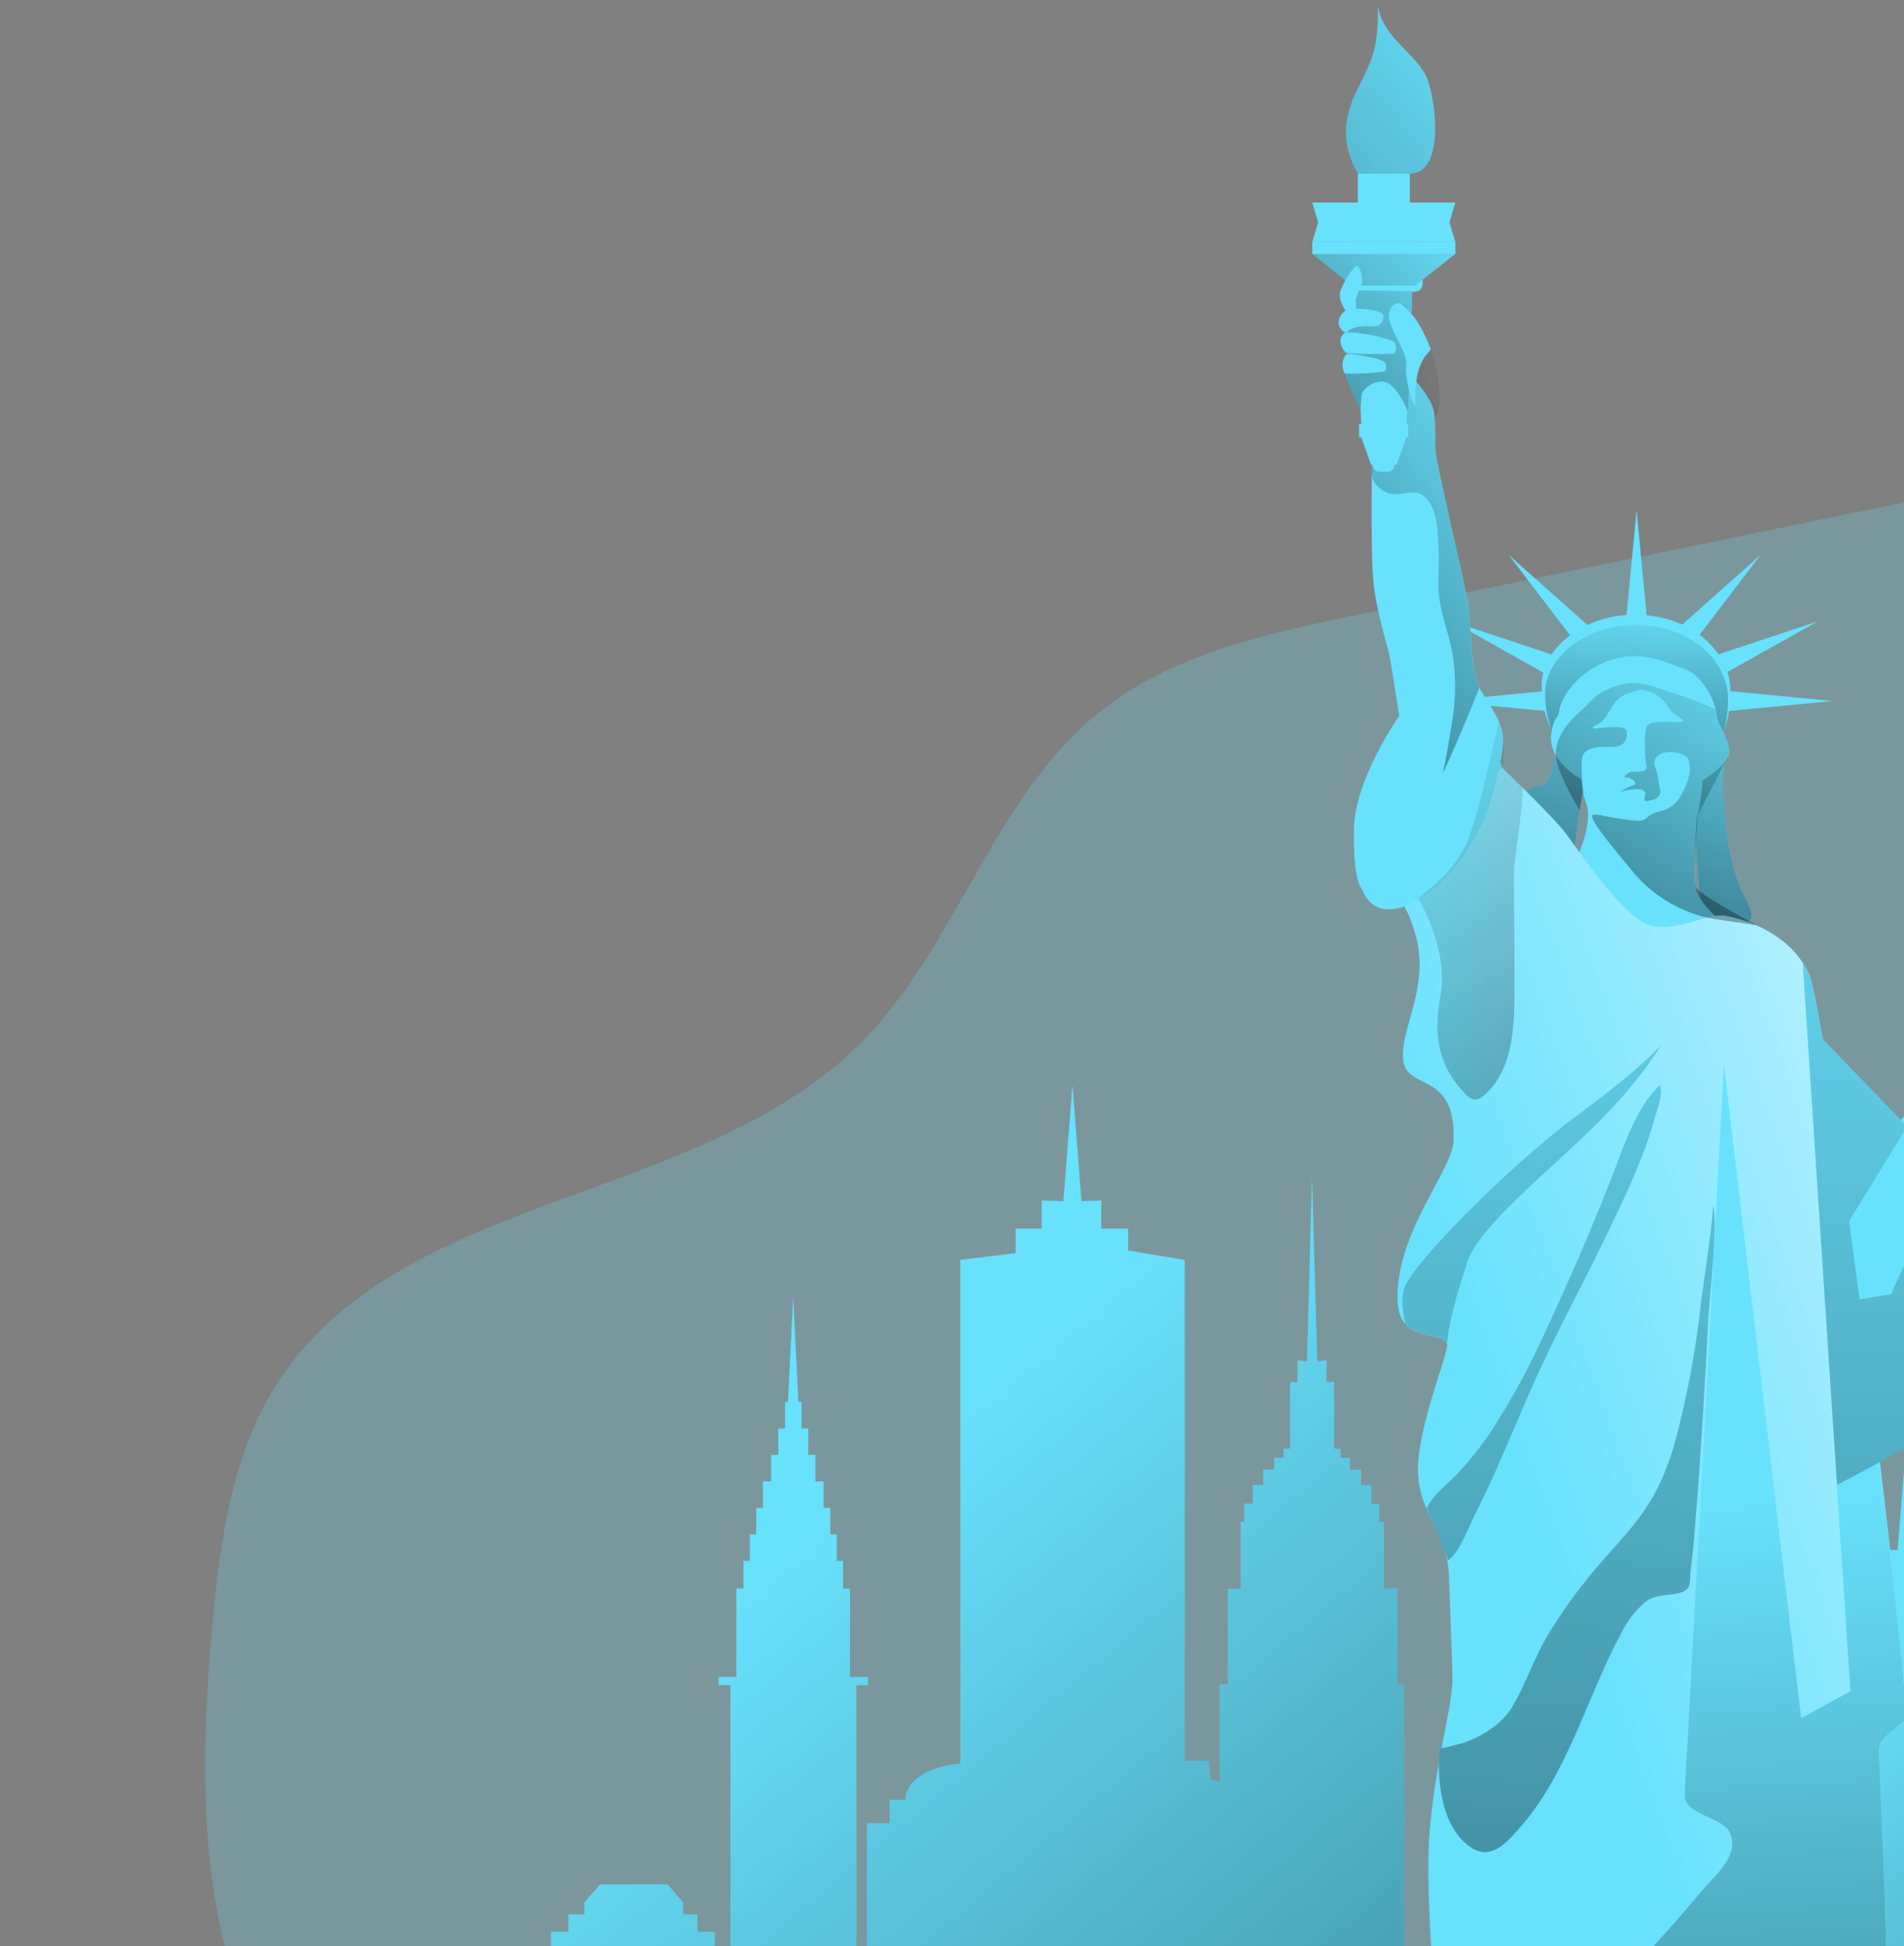 <svg width="545" height="557" viewBox="0 0 545 557" fill="none" xmlns="http://www.w3.org/2000/svg">
<rect x="0" y="0" width="545" height="557" fill="#808080" stroke="none"/>
<g clip-path="url(#clip0_1_88)">
<path opacity="0.24" d="M69.899 575.118C56.557 539.835 57.413 500.859 60.966 463.295C63.17 440.049 66.619 416.039 79.118 396.318C114.255 341.002 199.958 344.954 246.298 298.605C273.915 270.967 284.067 228.544 314.471 204.016C335.32 187.171 362.665 181.288 388.921 175.898L560.69 140.615C583.406 135.95 607.808 131.441 629.11 140.615C649.635 149.426 662.938 169.043 678.069 185.473C690.801 199.299 705.699 211.712 714.191 228.466C738.243 275.956 701.641 333.007 709.757 385.602C715.579 423.412 743.39 453.331 765.717 484.403C788.044 515.475 806.144 556.226 790.183 591.004C780.122 612.902 758.093 627.44 734.936 634.191C711.78 640.942 687.288 640.929 663.171 640.864L399.682 640.281C316.274 640.1 230.116 646.099 147.538 643.274C111.117 641.979 82.009 607.123 69.899 575.118Z" fill="#68E1FD"/>
<path d="M152.724 641.784V591.25H157.716V552.909H162.708V547.946H167.285V544.525L171.758 539.342H191.077L195.55 544.525V547.946H199.634V552.909H204.626L204.483 571.438H209.086V482.316H205.702V479.958H210.785V454.691H212.807V446.761H214.635V439.181H216.464V431.588H218.383V424.008H220.742V416.428H222.778V408.848H224.71V401.267H225.54L227.044 371.232L228.535 401.267H229.416V408.848H231.348V416.428H233.384V424.008H235.744V431.588H237.663V439.181H239.491V446.761H241.319V454.717H243.303V479.984H248.489V482.342H245.118V571.594H248.139V521.837H254.622V515.138H259.147C259.147 515.138 258.421 506.573 274.874 504.772V360.607L290.731 358.663V351.666H298.174V343.607L304.384 343.801L306.977 310.591L309.57 343.801L315.21 343.607V351.666H322.912V357.938L339.119 360.607V503.968H345.965L346.523 509.255L349.116 510.071V482.135H351.437V454.808H355.119V435.566H356.117V430.383H358.607V425.083H361.589V420.639H364.714V417.231H367.397V414.64H369.252V395.592H371.404V389.334L374.101 389.67L375.553 336.972L377.057 389.645L379.754 389.308L379.637 395.566H381.906V414.627L383.747 414.691V417.283H386.431V420.691H389.569V425.135H392.538V430.448H394.859V435.631H396.155V454.613H400.045V482.161H401.938V585.821H403.987V582.97H407.708V580.495H414.865V531.257L426.469 521.979L449.924 531.257V572.591H453.749V569.611H467.791V573.11H471.499V576.038H475.7V579.588H478.293V641.784H152.724Z" fill="#68E1FD"/>
<path d="M152.724 641.784V591.25H157.716V552.909H162.708V547.946H167.285V544.525L171.758 539.342H191.077L195.55 544.525V547.946H199.634V552.909H204.626L204.483 571.438H209.086V482.316H205.702V479.958H210.785V454.691H212.807V446.761H214.635V439.181H216.464V431.588H218.383V424.008H220.742V416.428H222.778V408.848H224.71V401.267H225.54L227.044 371.232L228.535 401.267H229.416V408.848H231.348V416.428H233.384V424.008H235.744V431.588H237.663V439.181H239.491V446.761H241.319V454.717H243.303V479.984H248.489V482.342H245.118V571.594H248.139V521.837H254.622V515.138H259.147C259.147 515.138 258.421 506.573 274.874 504.772V360.607L290.731 358.663V351.666H298.174V343.607L304.384 343.801L306.977 310.591L309.57 343.801L315.21 343.607V351.666H322.912V357.938L339.119 360.607V503.968H345.965L346.523 509.255L349.116 510.071V482.135H351.437V454.808H355.119V435.566H356.117V430.383H358.607V425.083H361.589V420.639H364.714V417.231H367.397V414.64H369.252V395.592H371.404V389.334L374.101 389.67L375.553 336.972L377.057 389.645L379.754 389.308L379.637 395.566H381.906V414.627L383.747 414.691V417.283H386.431V420.691H389.569V425.135H392.538V430.448H394.859V435.631H396.155V454.613H400.045V482.161H401.938V585.821H403.987V582.97H407.708V580.495H414.865V531.257L426.469 521.979L449.924 531.257V572.591H453.749V569.611H467.791V573.11H471.499V576.038H475.7V579.588H478.293V641.784H152.724Z" fill="url(#paint0_linear_1_88)"/>
<path d="M442.339 641.784V608.095H445.658V582.698H448.978V579.394H452.051V577.126L455.02 573.641H467.869L470.838 577.126V579.394H473.561V582.698H476.88L476.789 595.021H479.836V535.766H477.593V534.237H480.977V517.392H482.274V512.119H483.492V507.026H484.698V501.986H485.995V496.946H487.564V491.905H488.86V486.865H490.157V481.824H490.714L491.713 461.857L492.711 481.824H493.294V486.865H494.591V491.905H495.888V496.946H497.456V501.986H498.753V507.026H500.024V512.08H501.32V517.392H502.617V534.237H506.001V535.805H503.758V595.137H505.755V562.031H510.085V557.561H513.093C513.093 557.561 512.613 551.859 523.556 550.68V454.795L534.098 453.499V448.834H539.038V443.535L543.174 443.664L544.937 421.637L546.687 443.664L550.434 443.535V448.899H555.556V453.059L566.278 454.86V550.162H570.829L571.192 553.673L572.917 554.218V535.65H574.447V517.509H576.91V504.707H577.572V501.273H579.218V497.749H581.202V494.795H583.289V492.527H585.066V490.83H586.362V478.118H587.789V473.972L589.591 474.179L590.576 439.194L591.575 474.179L593.377 473.972L593.286 478.118H594.803V490.804H596.035V492.501H597.811V494.769H599.86V497.723H601.843V501.247H603.373V504.707H604.242V517.392H606.835V535.714H608.132V604.609H609.493V602.653H611.97V601.007H616.728V568.264L624.443 562.096L640.001 568.264V595.746H642.595V593.842H651.93V596.135H654.316V598.079H657.103V600.502H658.867V641.784H442.339Z" fill="#68E1FD"/>
<path d="M442.339 641.784V608.095H445.658V582.698H448.978V579.394H452.051V577.126L455.02 573.641H467.869L470.838 577.126V579.394H473.561V582.698H476.88L476.789 595.021H479.836V535.766H477.593V534.237H480.977V517.392H482.274V512.119H483.492V507.026H484.698V501.986H485.995V496.946H487.564V491.905H488.86V486.865H490.157V481.824H490.714L491.713 461.857L492.711 481.824H493.294V486.865H494.591V491.905H495.888V496.946H497.456V501.986H498.753V507.026H500.024V512.08H501.32V517.392H502.617V534.237H506.001V535.805H503.758V595.137H505.755V562.031H510.085V557.561H513.093C513.093 557.561 512.613 551.859 523.556 550.68V454.795L534.098 453.499V448.834H539.038V443.535L543.174 443.664L544.937 421.637L546.687 443.664L550.434 443.535V448.899H555.556V453.059L566.278 454.86V550.162H570.829L571.192 553.673L572.917 554.218V535.65H574.447V517.509H576.91V504.707H577.572V501.273H579.218V497.749H581.202V494.795H583.289V492.527H585.066V490.83H586.362V478.118H587.789V473.972L589.591 474.179L590.576 439.194L591.575 474.179L593.377 473.972L593.286 478.118H594.803V490.804H596.035V492.501H597.811V494.769H599.86V497.723H601.843V501.247H603.373V504.707H604.242V517.392H606.835V535.714H608.132V604.609H609.493V602.653H611.97V601.007H616.728V568.264L624.443 562.096L640.001 568.264V595.746H642.595V593.842H651.93V596.135H654.316V598.079H657.103V600.502H658.867V641.784H442.339Z" fill="url(#paint1_linear_1_88)"/>
<path d="M400.525 204.923C400.525 204.923 387.806 222.843 387.559 237.213C387.313 251.583 389.322 255.859 391.838 255.599C394.353 255.34 427.416 223.322 427.416 223.322L400.525 204.923Z" fill="#68E1FD"/>
<path d="M403.546 49.666H388.661V69.245H403.546V49.666Z" fill="#68E1FD"/>
<path d="M524.659 407.254L525.838 424.889C524.697 425.498 523.997 425.835 523.997 425.835L524.659 407.254Z" fill="#68E1FD"/>
<path d="M435.351 228.596C436.751 226.691 438.346 225.097 440.719 224.994C441.215 224.94 441.692 224.769 442.11 224.494C442.527 224.219 442.872 223.848 443.117 223.413C443.603 222.539 443.949 221.595 444.141 220.614C444.479 219.318 444.699 217.323 445.542 216.364C448.275 218.322 450.874 220.46 453.321 222.765L450.183 246.4C445.205 240.465 440.381 234.479 435.351 228.596Z" fill="#68E1FD"/>
<path d="M493.243 218.645C494.059 219.267 492.996 220.821 493.139 223.581C493.658 234.284 494.254 245.233 498.623 255.185C500.374 259.189 503.965 263.218 498.273 264.994C494.928 266.03 490.637 265.641 487.136 265.888L484.996 234.414V219.629C486.934 219.041 488.915 218.607 490.922 218.334C491.709 218.206 492.517 218.315 493.243 218.645V218.645Z" fill="#68E1FD"/>
<path d="M435.351 228.596C436.751 226.691 438.346 225.097 440.719 224.994C441.215 224.94 441.692 224.769 442.11 224.494C442.527 224.219 442.872 223.848 443.117 223.413C443.603 222.539 443.949 221.595 444.141 220.614C444.479 219.318 444.699 217.323 445.542 216.364C448.275 218.322 450.874 220.46 453.321 222.765L450.183 246.4C445.205 240.465 440.381 234.479 435.351 228.596Z" fill="url(#paint2_linear_1_88)"/>
<path d="M493.243 218.645C494.059 219.267 492.996 220.821 493.139 223.581C493.658 234.284 494.254 245.233 498.623 255.185C500.374 259.189 503.965 263.218 498.273 264.994C494.928 266.03 490.637 265.641 487.136 265.888L484.996 234.414V219.629C486.934 219.041 488.915 218.607 490.922 218.334C491.709 218.206 492.517 218.315 493.243 218.645V218.645Z" fill="url(#paint3_linear_1_88)"/>
<path d="M465.548 176.338L468.452 146.018L471.357 176.338H465.548Z" fill="#68E1FD"/>
<path d="M494.241 197.744L524.581 200.66L494.241 203.562V197.744Z" fill="#68E1FD"/>
<path d="M442.858 197.744L412.518 200.66L442.858 203.562V197.744Z" fill="#68E1FD"/>
<path d="M481.223 179.047L503.978 158.781L485.502 182.986L481.223 179.047Z" fill="#68E1FD"/>
<path d="M491.337 187.469L520.263 177.867L493.683 192.781L491.337 187.469Z" fill="#68E1FD"/>
<path d="M444.582 187.469L415.656 177.867L442.235 192.781L444.582 187.469Z" fill="#68E1FD"/>
<path d="M454.553 179.047L431.798 158.781L450.287 182.986L454.553 179.047Z" fill="#68E1FD"/>
<path d="M399.695 103.686C399.695 103.686 410.068 112.199 410.573 118.691C411.079 125.182 410.69 125.636 410.91 129.057C411.131 132.477 419.312 167.255 420.207 172.296C421.101 177.336 420.998 189.205 422.229 192.911C423.461 196.617 433.328 231.55 433.328 231.55L406.761 240.737C406.761 240.737 404.077 226.238 402.392 216.377C400.706 206.516 398.8 193.637 398.022 189.166C397.244 184.696 394.314 176.624 393.199 167.216C392.084 157.809 392.862 124.457 392.862 124.457L399.695 103.686Z" fill="#68E1FD"/>
<path d="M412.311 136.442C411.507 132.672 411.014 129.964 410.91 129.07C410.69 125.83 411.001 125.299 410.625 119.468C414.126 117.058 410.262 99.332 409.329 99.811C408.395 100.291 395.792 116.306 395.17 117.447L393.523 122.435C393.144 124.43 392.893 126.447 392.771 128.473C392.771 130.313 392.694 132.685 392.655 135.367C392.655 138.58 396.194 141.47 399.228 141.47C402.911 141.47 405.711 139.461 408.719 143.206C410.664 145.616 411.183 148.856 411.468 151.939C411.766 155.161 411.895 158.396 411.857 161.632C411.714 164.403 411.714 167.179 411.857 169.95C412.453 176.533 415.332 182.662 416.071 189.218C416.693 194.386 416.645 199.612 415.928 204.767C414.813 212.438 413.335 220.083 411.727 227.65L424.032 199.144C423.137 196.034 422.45 193.714 422.178 192.911C420.946 189.205 421.063 177.362 420.155 172.296C419.533 168.447 414.748 147.806 412.311 136.442Z" fill="url(#paint4_linear_1_88)"/>
<path d="M402.547 121.839H389.66L387.987 83.304H404.233L402.547 121.839Z" fill="#68E1FD"/>
<path d="M403.079 121.386H389.011V125.13H403.079V121.386Z" fill="#68E1FD"/>
<path d="M399.747 133.047H392.46L389.517 124.819H402.69L399.747 133.047Z" fill="#68E1FD"/>
<path d="M397.296 131.065H394.794C393.82 131.065 393.031 131.854 393.031 132.827V133.268C393.031 134.241 393.82 135.03 394.794 135.03H397.296C398.27 135.03 399.06 134.241 399.06 133.268V132.827C399.06 131.854 398.27 131.065 397.296 131.065Z" fill="#68E1FD"/>
<path d="M405.037 77.9H387.17C385.974 77.9 385.005 78.869 385.005 80.064V81.295C385.005 82.49 385.974 83.459 387.17 83.459H405.037C406.233 83.459 407.202 82.49 407.202 81.295V80.064C407.202 78.869 406.233 77.9 405.037 77.9Z" fill="#68E1FD"/>
<path d="M405.063 81.749H387.002L375.76 72.769H416.447L405.063 81.749Z" fill="#68E1FD"/>
<path d="M416.576 69.206H375.631V72.769H416.576V69.206Z" fill="#68E1FD"/>
<path d="M416.576 57.985H396.103H375.631L377.316 63.608L375.631 69.245H396.103H416.576L414.891 63.608L416.576 57.985Z" fill="#68E1FD"/>
<path d="M388.674 49.627C384.344 42.371 384.266 34.946 387.728 27.327C389.608 23.181 391.98 19.216 393.199 14.823C394.496 10.016 394.496 4.95 394.353 -0.039C394.211 4.276 396.635 8.163 399.449 11.325C402.262 14.486 405.543 17.311 407.773 20.926C410.755 25.772 414.256 49.666 403.559 49.666L388.674 49.627Z" fill="#68E1FD"/>
<path d="M388.674 49.627C384.344 42.371 384.266 34.946 387.728 27.327C389.608 23.181 391.98 19.216 393.199 14.823C394.496 10.016 394.496 4.95 394.353 -0.039C394.211 4.276 396.635 8.163 399.449 11.325C402.262 14.486 405.543 17.311 407.773 20.926C410.755 25.772 414.256 49.666 403.559 49.666L388.674 49.627Z" fill="url(#paint5_linear_1_88)"/>
<path d="M445.879 211.233C445.879 211.233 441.289 206.853 441.289 196.099C441.289 185.344 453.619 175.937 467.856 175.937C484.776 175.937 495.317 187.145 495.317 197.666C495.317 208.032 491.842 212.231 491.842 212.231C491.842 212.231 446.047 211.388 445.879 211.233Z" fill="#68E1FD"/>
<path d="M446.722 213.047C446.722 213.047 442.274 208.823 442.274 198.392C442.274 187.961 454.216 178.852 468.011 178.852C484.426 178.852 494.63 189.711 494.63 199.921C494.63 209.898 491.259 214.032 491.259 214.032C491.259 214.032 446.864 213.215 446.722 213.047Z" fill="url(#paint6_linear_1_88)"/>
<path d="M451.156 198.794C451.156 198.794 451.597 224.113 453.957 229.71C456.316 235.308 451.156 246.179 451.156 246.179L470.76 269.257L492.063 263.205C492.063 263.205 485.23 257.491 485.113 252.839C484.996 248.188 485.334 234.349 485.904 233.235C486.475 232.12 488.251 219.448 487.577 212.736C486.902 206.024 484.556 195.814 484.556 195.814C484.556 195.814 477.048 189.879 468.53 190.553C460.012 191.227 451.156 198.794 451.156 198.794Z" fill="#68E1FD"/>
<path d="M430.009 219.785C430.009 219.785 444.803 233.934 448.329 238.716C451.856 243.497 463.72 261.145 471.032 264.423C478.345 267.702 488.432 261.145 493.982 262.156C499.531 263.167 512.134 266.95 517.683 278.547C523.232 290.144 547.504 489.495 545.43 492.022C543.355 494.548 537.858 497.308 537.858 500.587C537.858 503.865 540.632 561.331 539.634 562.329C538.636 563.327 533.32 564.856 533.32 565.866C533.32 566.877 538.869 618.033 536.6 618.033H397.595C397.595 618.033 408.94 594.088 410.457 586.78C411.974 579.472 407.682 544.435 409.16 525.037C410.638 505.64 415.474 489.495 415.721 481.435C415.811 478.364 415.293 465.977 414.735 450.946C414.268 438.378 406.061 433.285 405.88 420.937C405.711 409.275 413.529 390.046 414.204 385.407C414.943 380.419 400.732 385.291 400.084 372.8C399.073 353.364 415.643 335.119 416.058 326.697C416.875 306.885 403.403 312.016 401.795 304.255C400.382 297.18 405.944 288.434 406.333 277.044C406.865 262 395.494 249.574 395.494 249.574L430.009 219.785Z" fill="#68E1FD"/>
<path d="M430.009 219.785C430.009 219.785 444.803 233.934 448.329 238.716C451.856 243.497 463.72 261.145 471.032 264.423C478.345 267.702 488.432 261.145 493.982 262.156C499.531 263.167 512.134 266.95 517.683 278.547C523.232 290.144 547.504 489.495 545.43 492.022C543.355 494.548 537.858 497.308 537.858 500.587C537.858 503.865 540.632 561.331 539.634 562.329C538.636 563.327 533.32 564.856 533.32 565.866C533.32 566.877 538.869 618.033 536.6 618.033H397.595C397.595 618.033 408.94 594.088 410.457 586.78C411.974 579.472 407.682 544.435 409.16 525.037C410.638 505.64 415.474 489.495 415.721 481.435C415.811 478.364 415.293 465.977 414.735 450.946C414.268 438.378 406.061 433.285 405.88 420.937C405.711 409.275 413.529 390.046 414.204 385.407C414.943 380.419 400.732 385.291 400.084 372.8C399.073 353.364 415.643 335.119 416.058 326.697C416.875 306.885 403.403 312.016 401.795 304.255C400.382 297.18 405.944 288.434 406.333 277.044C406.865 262 395.494 249.574 395.494 249.574L430.009 219.785Z" fill="url(#paint7_linear_1_88)"/>
<path d="M443.973 210.779C444.232 206.516 445.879 204.962 445.879 204.949C446.242 204.612 446.359 202.836 446.527 202.357C447.262 200.225 448.373 198.241 449.807 196.5C453.528 192.067 458.692 189.085 464.394 188.078C465.544 187.869 466.712 187.769 467.882 187.78C472.601 187.78 477.139 189.529 481.535 191.252C482.74 191.654 483.881 192.23 484.919 192.963C487.483 195.197 489.422 198.059 490.546 201.269C491.246 203.135 491.518 205.065 492.063 206.97C492.283 207.747 495.421 212.153 494.98 215.6C494.539 219.046 487.382 223.374 487.382 223.374L452.569 222.934C452.569 222.934 443.532 218.282 443.973 210.779Z" fill="#68E1FD"/>
<path d="M587.322 325.427C586.233 329.911 583.536 333.746 580.606 337.426L580.891 337.283C581.498 337.896 581.978 338.623 582.304 339.421C582.784 340.639 584.768 344.941 584.573 345.421C584.379 345.9 574.784 365.414 573.176 366.93C571.659 368.226 562.298 370.377 560.548 370.817C560.548 370.195 560.651 369.677 560.69 369.211L560.262 370.856C560.357 370.865 560.453 370.865 560.548 370.856C559.601 380.497 556.658 406.347 551.096 410.558C546.898 413.451 542.539 416.103 538.039 418.501C533.125 421.196 528.393 423.684 525.838 424.98L524.659 407.254L515.997 275.606C516.628 276.543 517.195 277.521 517.696 278.534C518.604 280.426 519.965 287.19 521.676 297.31L545.883 322.447L529.287 349.489C530.286 356.758 531.271 364.326 532.269 371.932L541.345 370.429C549.125 351.42 561.637 334.549 576.197 319.985C578.285 317.86 581.02 315.644 583.86 316.448C584.706 316.733 585.468 317.224 586.079 317.875C586.69 318.526 587.13 319.317 587.361 320.179C587.82 321.9 587.807 323.713 587.322 325.427V325.427Z" fill="#68E1FD"/>
<path d="M557.604 306.289C556.934 306.445 556.283 306.671 555.66 306.963C551.303 308.997 549.306 313.947 546.415 317.795C544.483 320.387 542.059 322.512 539.932 324.883C534.966 330.325 529.184 339.434 528.263 346.703C527.757 350.941 529.145 356.227 529.56 360.464C529.793 362.978 530.571 389.049 532.269 389.515L541.345 392.029C541.603 391.646 541.837 391.248 542.046 390.837L566.304 349.917L580.113 326.593C581.254 324.663 584.145 321.41 584.495 319.208C585.273 314.025 573.734 310.137 569.118 308.22C565.475 306.73 561.339 305.434 557.604 306.289Z" fill="#68E1FD"/>
<path d="M493.437 304.579L482.312 514.023L515.984 495.546L493.437 304.579Z" fill="#68E1FD"/>
<path d="M545.404 492.035C543.42 494.548 537.832 497.334 537.832 500.587C537.832 503.839 540.632 561.331 539.634 562.316C538.636 563.301 533.294 564.908 533.294 565.866C533.294 566.825 538.882 618.046 536.6 618.046H492.517C484.491 618.046 474.105 619.834 466.287 618.046C459.389 616.465 460.556 618.422 461.554 610.557C461.84 608.302 468.206 590.265 465.003 589.073L453.995 585.018C453.169 584.774 452.416 584.329 451.804 583.722C450.093 581.765 452.064 578.824 453.931 577.01C465.518 565.737 476.515 553.874 486.876 541.467C490.909 536.647 498.014 531.192 495.2 524.623C493.191 519.906 482.624 519.647 482.235 513.985C481.937 509.294 529.624 484.066 529.624 484.066L525.735 424.85C528.328 423.554 533.021 421.118 537.935 418.371C542.811 458.151 546.221 490.998 545.404 492.035Z" fill="#68E1FD"/>
<path d="M412.012 500.548C412.012 500.625 418.923 498.863 419.338 498.708C424.628 496.738 430.087 493.317 432.991 488.342C436.751 481.993 439.085 474.633 442.975 468.154C446.996 461.453 451.558 455.092 456.615 449.132C462.306 442.42 468.673 436.175 473.081 428.543C475.901 423.422 478.078 417.973 479.564 412.32C483.028 399.321 485.482 386.073 486.902 372.696C487.11 370.973 490.922 345.485 490.183 345.291C492.089 345.978 489.146 374.342 489.029 376.635C488.082 395.151 487.019 413.681 485.567 432.184C485.1 438.002 484.685 443.846 483.92 449.651C483.765 450.817 483.92 453.538 483.168 454.497C481.094 457.296 474.844 455.546 471.097 458.384C468.091 460.942 465.657 464.103 463.953 467.662C454.099 485.906 449.056 507.026 435.195 522.951C430.359 528.484 425.678 533.563 418.975 527.098C412.272 520.632 411.442 509.138 412.012 500.548Z" fill="#68E1FD"/>
<path d="M423.448 196.876C423.448 196.876 410.301 230.19 405.607 234.453C400.914 238.716 388.104 249.704 390.048 254.861C395.65 269.49 421.516 252.865 428.129 224.1C431.604 209.134 431.513 209.976 423.448 196.876Z" fill="#68E1FD"/>
<path d="M404.233 83.317L389.024 83.135C389.024 83.135 388.726 81.347 387.974 81.84C387.334 82.448 386.849 83.201 386.558 84.035C386.267 84.868 386.179 85.759 386.301 86.634C386.807 88.435 385.186 94.901 385.122 95.341C385.031 96.015 385.459 101.055 385.459 101.055C385.459 101.055 389.348 102.001 388.765 103.466C388.182 104.93 385.355 106.433 385.07 106.99C384.784 107.547 389.387 117.356 389.387 117.356C389.387 117.356 389.608 115.062 389.724 113.158C389.841 111.253 393.757 108.338 396.894 109.465C400.032 110.592 403.027 117.797 403.027 117.797L404.233 83.317Z" fill="#68E1FD"/>
<path d="M405.063 81.749H387.002L375.76 72.769H416.447L405.063 81.749Z" fill="url(#paint8_linear_1_88)"/>
<path d="M404.233 83.317L389.024 83.135C389.024 83.135 388.726 81.347 387.974 81.84C387.334 82.448 386.849 83.201 386.558 84.035C386.267 84.868 386.179 85.759 386.301 86.634C386.807 88.435 385.186 94.901 385.122 95.341C385.031 96.015 385.459 101.055 385.459 101.055C385.459 101.055 389.348 102.001 388.765 103.466C388.182 104.93 385.355 106.433 385.07 106.99C384.784 107.547 389.387 117.356 389.387 117.356C389.387 117.356 389.608 115.062 389.724 113.158C389.841 111.253 393.757 108.338 396.894 109.465C400.032 110.592 403.027 117.797 403.027 117.797L404.233 83.317Z" fill="url(#paint9_linear_1_88)"/>
<path d="M465.276 222.545C464.29 222.739 465.95 220.64 467.622 220.86C469.295 221.081 471.668 220.744 471.331 219.409C470.993 218.074 470.099 208.654 471.888 207.307C473.677 205.959 482.196 207.048 481.859 206.387C481.664 205.998 481.068 205.661 480.744 205.402C479.899 204.832 479.101 204.195 478.358 203.497C477.697 202.785 477.23 201.917 476.634 201.152C475.463 199.709 473.921 198.612 472.173 197.977C471.372 197.657 470.521 197.481 469.658 197.459C468.816 197.55 467.991 197.759 467.207 198.081C466.689 198.222 466.178 198.391 465.678 198.586C464.274 199.145 463.043 200.066 462.112 201.256C461.677 201.884 461.287 202.542 460.945 203.225C460.567 203.663 460.244 204.146 459.986 204.663C459.811 205.07 459.555 205.436 459.234 205.739C458.921 206.096 458.579 206.426 458.209 206.724C457.7 207.064 457.172 207.376 456.627 207.657C456.329 207.825 455.59 208.149 456.005 208.421C456.461 208.532 456.937 208.532 457.392 208.421C459.104 208.33 460.815 208.084 462.579 208.11C463.59 208.11 465.6 208.214 465.652 209.613C465.755 212.529 464.42 213.876 460.712 213.76C457.003 213.643 453.516 214.097 452.932 216.675C452.349 219.254 453.153 226.173 453.153 226.173L452.167 231.913C452.167 231.913 445.451 221.197 445.334 215.988C445.218 210.779 449.017 206.452 452.803 203.186C454.631 201.618 455.901 199.74 457.989 198.444C460.179 197.143 462.572 196.219 465.068 195.71C469.256 194.829 473.716 196.695 477.697 197.977C481.53 199.112 485.288 200.484 488.951 202.085C489.573 202.37 490.922 202.811 491.22 203.523C491.72 204.597 492.023 205.751 492.115 206.931C492.231 207.825 495.2 211.414 495.058 214.433C494.915 217.453 494.008 217.776 494.008 217.776L485.956 233.261C485.956 233.261 484.465 251.531 485.269 253.759C486.073 255.988 502.747 264.786 502.747 264.786C502.747 264.786 490.935 263.128 488.99 262.726C480.326 260.789 472.577 255.969 467.013 249.056C455.577 235.386 454.786 233.261 456.251 233.144C457.192 233.159 458.128 233.285 459.039 233.52C461.204 233.909 463.37 234.323 465.522 234.608C466.585 234.751 467.648 234.867 468.712 234.906C469.237 234.983 469.774 234.932 470.275 234.756C470.777 234.58 471.228 234.284 471.59 233.896C472.886 232.6 474.961 232.405 476.698 231.732C478.177 231.141 479.465 230.155 480.42 228.881C480.947 228.133 481.407 227.339 481.794 226.51C482.495 225.172 483.043 223.759 483.428 222.299C483.81 220.833 483.81 219.294 483.428 217.828C483.342 217.475 483.183 217.144 482.961 216.856C482.731 216.596 482.454 216.38 482.144 216.222C480.602 215.391 478.837 215.069 477.1 215.302C476.241 215.389 475.419 215.697 474.715 216.196C474.365 216.447 474.076 216.775 473.872 217.154C473.667 217.534 473.552 217.955 473.535 218.385C473.614 219.12 473.811 219.838 474.118 220.51C474.338 221.231 474.498 221.967 474.598 222.713L475.052 225.408C475.2 225.779 475.26 226.18 475.228 226.578C475.196 226.976 475.072 227.362 474.866 227.704C474.661 228.047 474.378 228.337 474.042 228.552C473.705 228.768 473.323 228.902 472.925 228.946C472.385 229.147 471.816 229.261 471.24 229.283C471.019 229.283 470.76 229.205 470.695 228.998C470.676 228.908 470.676 228.815 470.695 228.726C470.833 228.244 470.92 227.748 470.955 227.248C470.955 224.774 465.379 226.238 463.94 226.575C465.119 225.76 466.401 225.107 467.752 224.631C468.971 224.45 466.961 222.208 465.276 222.545Z" fill="url(#paint10_linear_1_88)"/>
<path d="M405.102 115.451C405.192 118.431 401.938 108.61 402.509 104.696C403.079 100.783 397.244 93.825 397.582 90.249C397.919 86.673 400.175 86.543 400.94 86.997C403.088 88.668 404.912 90.719 406.32 93.048C407.526 95.222 408.587 97.472 409.497 99.786C409.705 101.017 404.713 102.209 405.102 115.451Z" fill="#68E1FD"/>
<path d="M385.148 95.199C384.65 94.975 384.211 94.639 383.867 94.216C383.522 93.793 383.282 93.295 383.164 92.763C383.099 91.857 383.334 90.955 383.833 90.196C384.332 89.437 385.068 88.864 385.926 88.564C387.78 88.059 395.792 88.564 395.961 90.249C396.033 90.687 395.997 91.136 395.857 91.558C395.716 91.98 395.476 92.361 395.156 92.669C394.836 92.977 394.446 93.204 394.019 93.328C393.593 93.453 393.142 93.472 392.707 93.385C386.353 92.983 385.822 95.263 385.148 95.199Z" fill="#68E1FD"/>
<path d="M384.784 95.341C385.536 94.706 392.071 95.678 393.86 96.183C395.65 96.689 398.697 97.414 399.176 98.023C399.851 98.866 399.682 100.991 398.736 101.224C394.306 101.447 389.868 101.391 385.446 101.055C384.629 100.719 382.386 97.363 384.784 95.341Z" fill="#68E1FD"/>
<path d="M385.355 101.457C385.912 100.861 390.917 101.988 392.408 102.299C393.778 102.468 395.101 102.909 396.298 103.595C396.907 104.269 396.933 106.109 396.168 106.368C392.498 106.801 388.804 106.991 385.109 106.938C384.408 106.757 383.54 103.349 385.355 101.457Z" fill="#68E1FD"/>
<path d="M401.925 368.77C401.018 371.595 401.445 375.352 402.288 378.838C406.061 383.244 413.581 381.805 414.268 384.604C414.268 382.596 414.969 376.311 420.09 360.957C423.409 350.992 444.064 334.601 457.263 321.462C470.112 308.647 475.57 298.955 475.57 298.955C475.57 298.955 470.929 304.903 451.752 319.013C432.576 333.124 404.194 361.708 401.925 368.77Z" fill="#68E1FD"/>
<path d="M454.644 353.441C450.685 362.805 446.553 372.096 442.249 381.313C437.895 391.05 432.798 400.437 427.001 409.392C424.038 413.852 420.708 418.056 417.043 421.961C413.905 425.265 410.301 427.597 408.382 431.731C410.483 436.706 412.687 441.487 414.476 446.58C417.782 444.377 420.22 437.406 422.061 433.778C424.343 429.256 426.456 424.708 428.544 420.043C432.641 410.778 436.44 401.384 440.693 392.184C446.981 378.527 454.229 365.349 460.686 351.783C463.849 345.11 467.078 338.463 469.762 331.582C471.151 328.111 472.354 324.569 473.366 320.97C474.002 318.676 476.335 312.69 475.065 310.604C467.882 317.368 464.394 329.418 460.802 338.346C458.788 343.408 456.736 348.44 454.644 353.441Z" fill="#68E1FD"/>
<path d="M587.322 325.427C586.233 329.911 583.536 333.746 580.606 337.426L580.891 337.283C581.498 337.896 581.978 338.623 582.304 339.421C582.784 340.639 584.768 344.941 584.573 345.421C584.379 345.9 574.784 365.414 573.176 366.93C571.659 368.226 562.298 370.377 560.548 370.817C560.548 370.195 560.651 369.677 560.69 369.211L560.262 370.856C560.357 370.865 560.453 370.865 560.548 370.856C559.601 380.497 556.658 406.347 551.096 410.558C546.898 413.451 542.539 416.103 538.039 418.501C533.125 421.196 528.393 423.684 525.838 424.98L524.659 407.254L515.997 275.606C516.628 276.543 517.195 277.521 517.696 278.534C518.604 280.426 519.965 287.19 521.676 297.31L545.883 322.447L529.287 349.489C530.286 356.758 531.271 364.326 532.269 371.932L541.345 370.429C549.125 351.42 561.637 334.549 576.197 319.985C578.285 317.86 581.02 315.644 583.86 316.448C584.706 316.733 585.468 317.224 586.079 317.875C586.69 318.526 587.13 319.317 587.361 320.179C587.82 321.9 587.807 323.713 587.322 325.427V325.427Z" fill="url(#paint11_linear_1_88)"/>
<path d="M545.404 492.035C543.42 494.548 537.832 497.334 537.832 500.587C537.832 503.839 540.632 561.331 539.634 562.316C538.636 563.301 533.294 564.908 533.294 565.866C533.294 566.825 538.882 618.046 536.6 618.046H492.517C484.478 618.046 474.079 619.847 466.274 618.046C459.363 616.491 460.556 618.422 461.542 610.583C461.827 608.315 468.206 590.252 464.99 589.073L453.982 585.005C453.164 584.784 452.415 584.361 451.804 583.774C450.093 581.791 452.038 578.863 453.931 577.075C465.5 565.788 476.488 553.921 486.851 541.519C490.909 536.699 498.014 531.218 495.175 524.674C493.178 519.945 482.637 519.712 482.209 514.036L493.32 304.643L515.583 491.801C523.531 487.409 529.728 484.092 529.728 484.092L525.838 424.876C528.432 423.58 533.125 421.144 538.039 418.397C542.811 458.151 546.221 490.998 545.404 492.035Z" fill="url(#paint12_linear_1_88)"/>
<path d="M412.012 500.548C412.012 500.625 418.923 498.863 419.338 498.708C424.628 496.738 430.087 493.317 432.991 488.342C436.751 481.993 439.085 474.633 442.975 468.154C446.996 461.453 451.558 455.092 456.615 449.132C462.306 442.42 468.673 436.175 473.081 428.543C475.901 423.422 478.078 417.973 479.564 412.32C483.028 399.321 485.482 386.073 486.902 372.696C487.11 370.973 490.922 345.485 490.183 345.291C492.089 345.978 489.146 374.342 489.029 376.635C488.082 395.151 487.019 413.681 485.567 432.184C485.1 438.002 484.685 443.846 483.92 449.651C483.765 450.817 483.92 453.538 483.168 454.497C481.094 457.296 474.844 455.546 471.097 458.384C468.091 460.942 465.657 464.103 463.953 467.662C454.099 485.906 449.056 507.026 435.195 522.951C430.359 528.484 425.678 533.563 418.975 527.098C412.272 520.632 411.442 509.138 412.012 500.548Z" fill="url(#paint13_linear_1_88)"/>
<path d="M401.925 368.77C401.018 371.595 401.445 375.352 402.288 378.838C406.061 383.244 413.581 381.805 414.268 384.604C414.268 382.596 414.969 376.311 420.09 360.957C423.409 350.992 444.064 334.601 457.263 321.462C470.112 308.647 475.57 298.955 475.57 298.955C475.57 298.955 470.929 304.903 451.752 319.013C432.576 333.124 404.194 361.708 401.925 368.77Z" fill="url(#paint14_linear_1_88)"/>
<path d="M454.644 353.441C450.685 362.805 446.553 372.096 442.249 381.313C437.895 391.05 432.798 400.437 427.001 409.392C424.038 413.852 420.708 418.056 417.043 421.961C413.905 425.265 410.301 427.597 408.382 431.731C410.483 436.706 412.687 441.487 414.476 446.58C417.782 444.377 420.22 437.406 422.061 433.778C424.343 429.256 426.456 424.708 428.544 420.043C432.641 410.778 436.44 401.384 440.693 392.184C446.981 378.527 454.229 365.349 460.686 351.783C463.849 345.11 467.078 338.463 469.762 331.582C471.151 328.111 472.354 324.569 473.366 320.97C474.002 318.676 476.335 312.69 475.065 310.604C467.882 317.368 464.394 329.418 460.802 338.346C458.788 343.408 456.736 348.44 454.644 353.441Z" fill="url(#paint15_linear_1_88)"/>
<path d="M385.29 89.147C385.29 89.147 383.19 86.206 383.527 83.965C383.864 81.723 387.559 75.905 388.402 76.073C389.245 76.242 390.165 79.261 389.828 80.855C389.491 82.448 388.052 84.975 388.091 85.895C388.13 86.815 388.207 88.487 388.207 88.487L385.29 89.147Z" fill="#68E1FD"/>
<path d="M412.259 274.336C412.898 278.274 412.863 282.292 412.155 286.218C410.288 296.584 411.831 305.395 419.533 313.195C419.878 313.636 420.311 314.001 420.804 314.266C421.297 314.531 421.84 314.692 422.398 314.737C423.225 314.623 423.993 314.246 424.589 313.662C432.913 306.704 433.536 294.355 433.484 283.523C433.484 272.068 433.44 260.618 433.354 249.172C433.354 247.112 436.557 226.199 435.714 225.344C432.524 222.195 430.009 219.785 430.009 219.785C430.009 219.785 431.578 210.715 429.309 207.1C429.309 207.1 428.998 206.4 428.998 206.387C428.998 206.374 423.098 234.129 419.844 241.255C414.774 252.386 405.348 256.105 406.23 257.724C409.176 262.876 411.215 268.495 412.259 274.336V274.336Z" fill="url(#paint16_linear_1_88)"/>
</g>
<defs>
<linearGradient id="paint0_linear_1_88" x1="226.395" y1="444.209" x2="708.022" y2="1021.26" gradientUnits="userSpaceOnUse">
<stop stop-color="#010101" stop-opacity="0"/>
<stop offset="0.95" stop-color="#010101"/>
</linearGradient>
<linearGradient id="paint1_linear_1_88" x1="491.324" y1="510.434" x2="811.558" y2="894.111" gradientUnits="userSpaceOnUse">
<stop stop-color="#010101" stop-opacity="0"/>
<stop offset="0.95" stop-color="#010101"/>
</linearGradient>
<linearGradient id="paint2_linear_1_88" x1="463.357" y1="169.575" x2="400.844" y2="375.867" gradientUnits="userSpaceOnUse">
<stop stop-color="#010101" stop-opacity="0"/>
<stop offset="0.95" stop-color="#010101"/>
</linearGradient>
<linearGradient id="paint3_linear_1_88" x1="510.513" y1="183.854" x2="448" y2="390.159" gradientUnits="userSpaceOnUse">
<stop stop-color="#010101" stop-opacity="0"/>
<stop offset="0.95" stop-color="#010101"/>
</linearGradient>
<linearGradient id="paint4_linear_1_88" x1="451.273" y1="133.073" x2="241.636" y2="290.907" gradientUnits="userSpaceOnUse">
<stop stop-color="#010101" stop-opacity="0"/>
<stop offset="0.95" stop-color="#010101"/>
</linearGradient>
<linearGradient id="paint5_linear_1_88" x1="426.78" y1="2.449" x2="139.96" y2="242.834" gradientUnits="userSpaceOnUse">
<stop stop-color="#010101" stop-opacity="0"/>
<stop offset="0.95" stop-color="#010101"/>
</linearGradient>
<linearGradient id="paint6_linear_1_88" x1="469.191" y1="170.819" x2="465.643" y2="307.455" gradientUnits="userSpaceOnUse">
<stop stop-color="#010101" stop-opacity="0"/>
<stop offset="0.95" stop-color="#010101"/>
</linearGradient>
<linearGradient id="paint7_linear_1_88" x1="440.965" y1="434.179" x2="708.59" y2="337.59" gradientUnits="userSpaceOnUse">
<stop stop-color="white" stop-opacity="0"/>
<stop offset="0.95" stop-color="white"/>
</linearGradient>
<linearGradient id="paint8_linear_1_88" x1="414.243" y1="55.743" x2="254.095" y2="206.229" gradientUnits="userSpaceOnUse">
<stop stop-color="#010101" stop-opacity="0"/>
<stop offset="0.95" stop-color="#010101"/>
</linearGradient>
<linearGradient id="paint9_linear_1_88" x1="427.442" y1="69.802" x2="267.294" y2="220.275" gradientUnits="userSpaceOnUse">
<stop stop-color="#010101" stop-opacity="0"/>
<stop offset="0.95" stop-color="#010101"/>
</linearGradient>
<linearGradient id="paint10_linear_1_88" x1="506.74" y1="184.074" x2="381.245" y2="393.524" gradientUnits="userSpaceOnUse">
<stop stop-color="#010101" stop-opacity="0"/>
<stop offset="0.95" stop-color="#010101"/>
</linearGradient>
<linearGradient id="paint11_linear_1_88" x1="558.486" y1="200.828" x2="489.324" y2="1229.98" gradientUnits="userSpaceOnUse">
<stop stop-color="#010101" stop-opacity="0"/>
<stop offset="0.95" stop-color="#010101"/>
</linearGradient>
<linearGradient id="paint12_linear_1_88" x1="491.298" y1="429.774" x2="528.54" y2="988.711" gradientUnits="userSpaceOnUse">
<stop stop-color="#010101" stop-opacity="0"/>
<stop offset="0.95" stop-color="#010101"/>
</linearGradient>
<linearGradient id="paint13_linear_1_88" x1="467.156" y1="194.686" x2="397.993" y2="1223.85" gradientUnits="userSpaceOnUse">
<stop stop-color="#010101" stop-opacity="0"/>
<stop offset="0.95" stop-color="#010101"/>
</linearGradient>
<linearGradient id="paint14_linear_1_88" x1="448.057" y1="193.403" x2="378.895" y2="1222.57" gradientUnits="userSpaceOnUse">
<stop stop-color="#010101" stop-opacity="0"/>
<stop offset="0.95" stop-color="#010101"/>
</linearGradient>
<linearGradient id="paint15_linear_1_88" x1="453.879" y1="193.792" x2="384.729" y2="1222.96" gradientUnits="userSpaceOnUse">
<stop stop-color="#010101" stop-opacity="0"/>
<stop offset="0.95" stop-color="#010101"/>
</linearGradient>
<linearGradient id="paint16_linear_1_88" x1="382.321" y1="225.046" x2="674.235" y2="467.429" gradientUnits="userSpaceOnUse">
<stop stop-color="#010101" stop-opacity="0"/>
<stop offset="0.95" stop-color="#010101"/>
</linearGradient>
<clipPath id="clip0_1_88">
<rect width="855" height="644" fill="white"/>
</clipPath>
</defs>
</svg>
